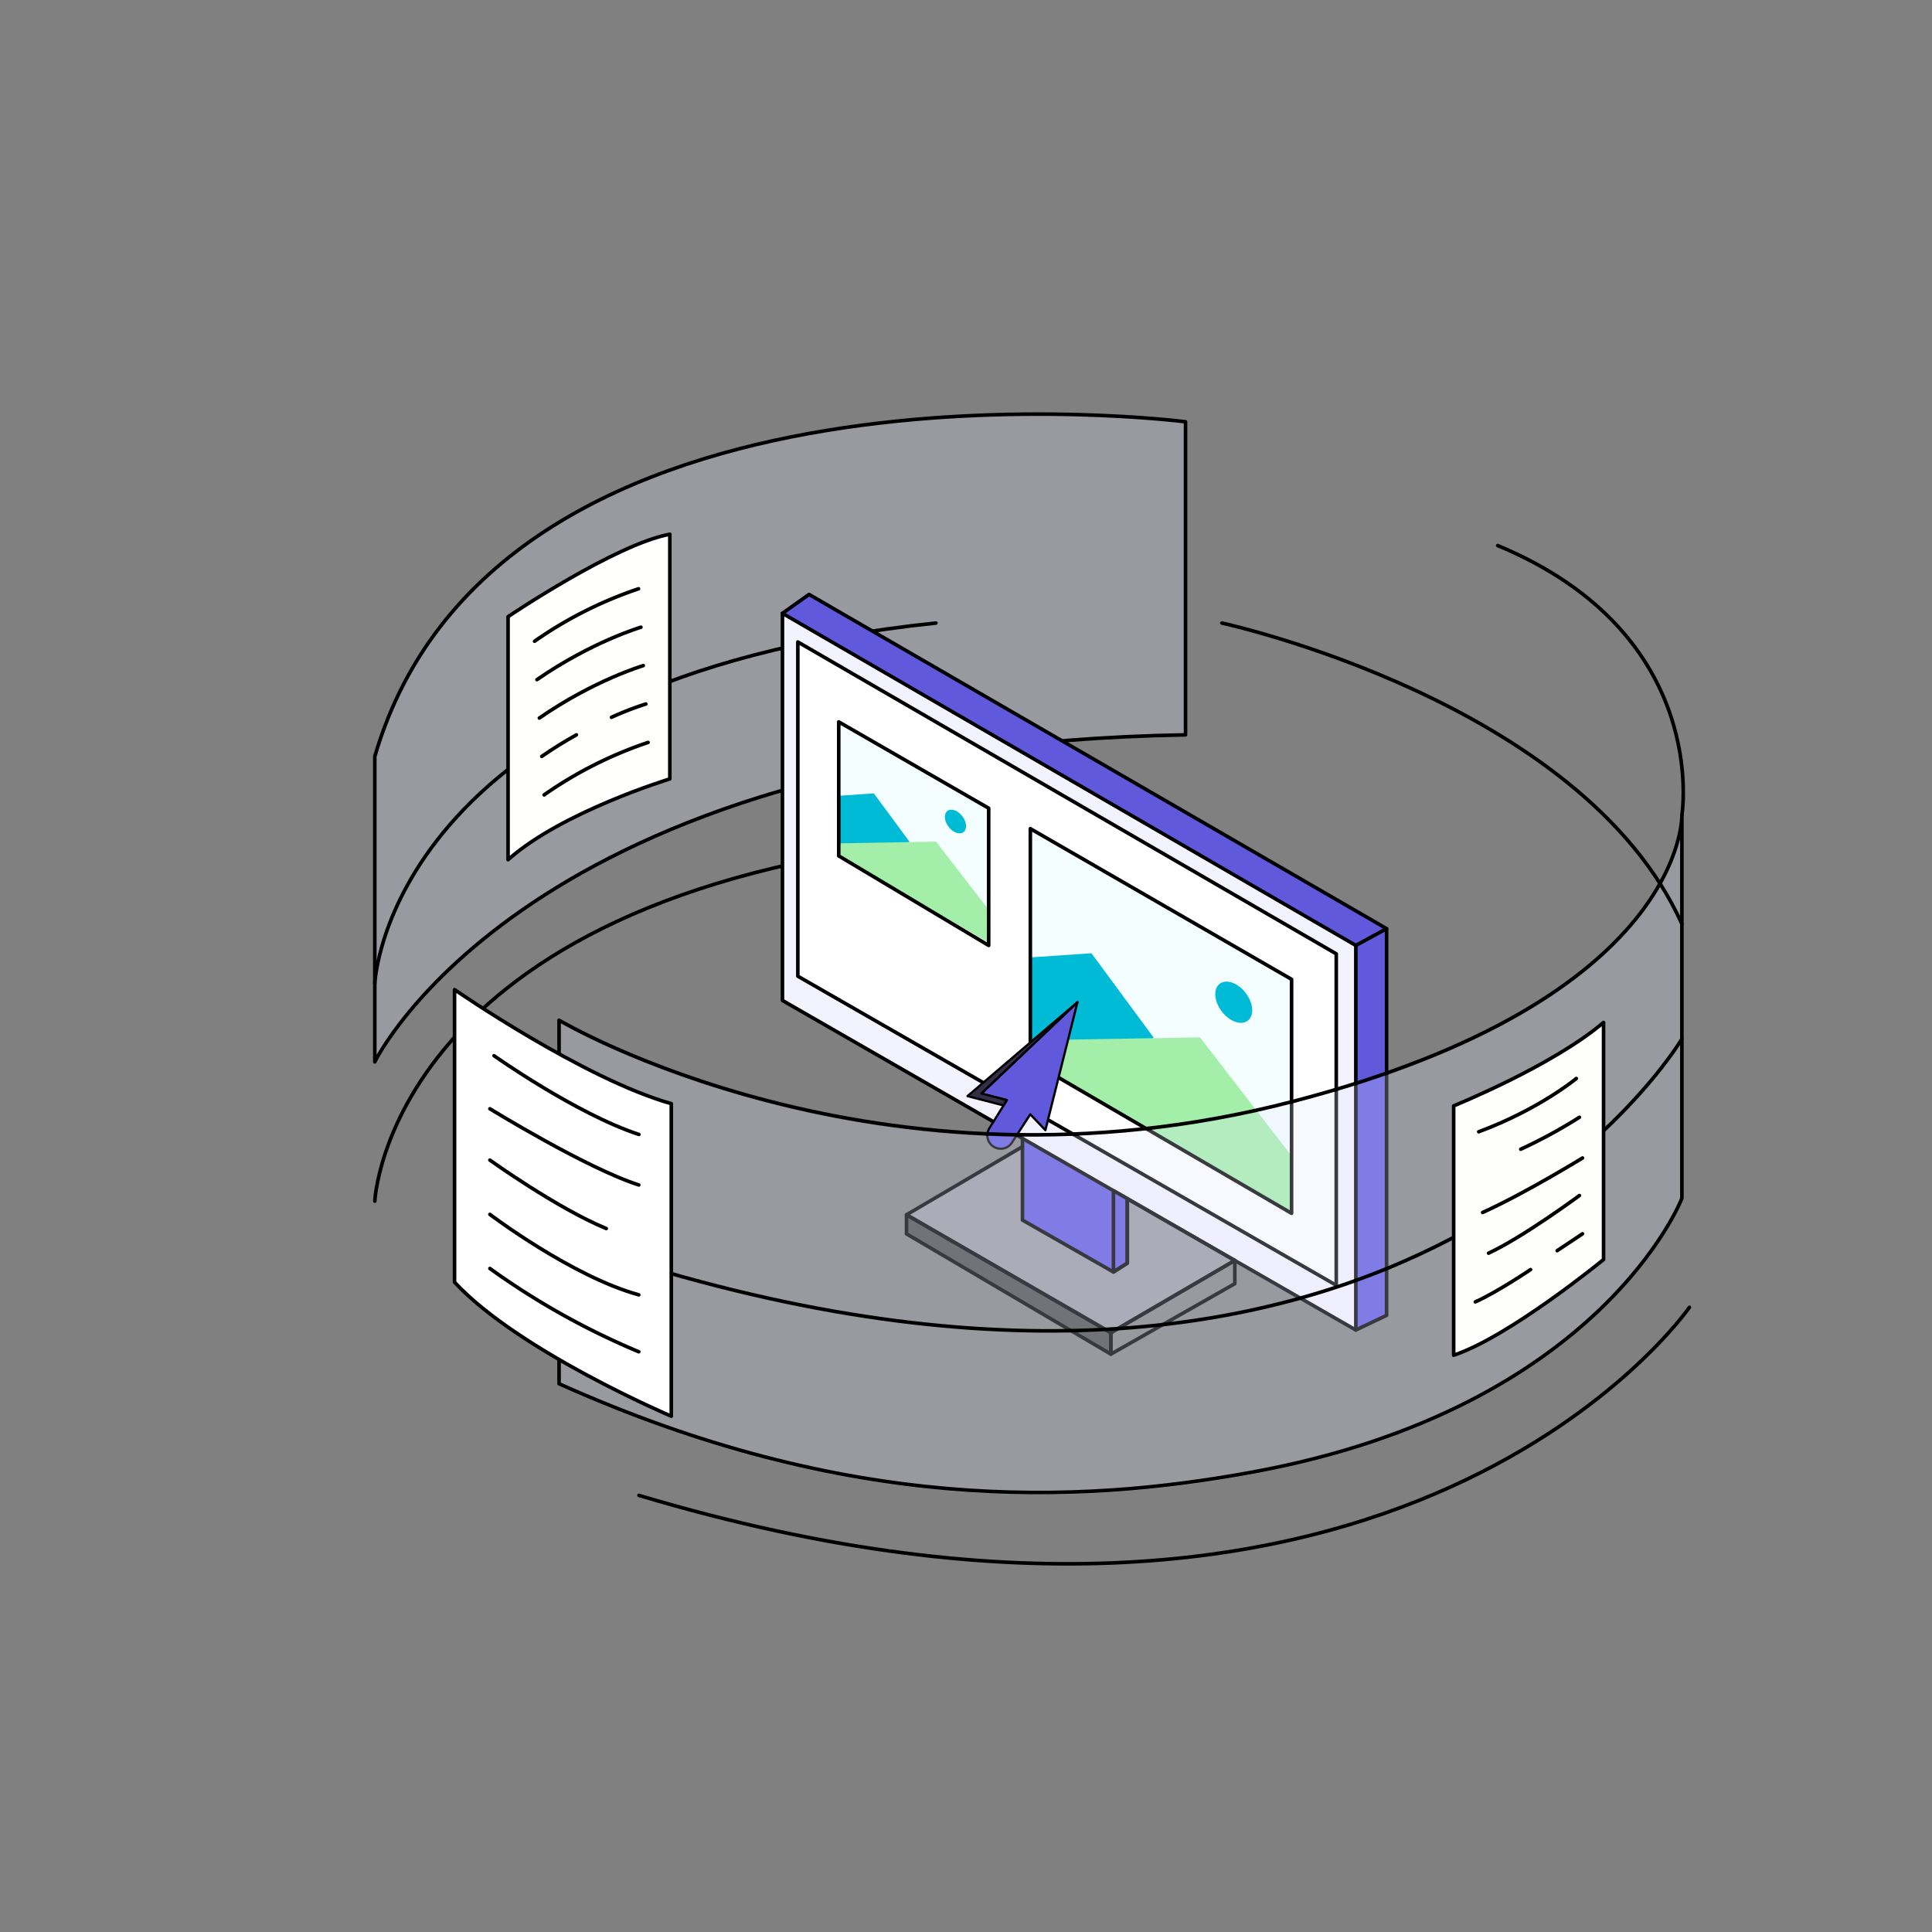 <svg id="Layer_1" data-name="Layer 1" xmlns="http://www.w3.org/2000/svg" viewBox="0 0 700 700"><rect x="0" y="0" width="700" height="700" fill="#808080" stroke="none"/><defs><style>.cls-1{fill:#e6e6ff;}.cls-1,.cls-3{opacity:0.25;}.cls-12,.cls-2,.cls-3{fill:none;}.cls-12,.cls-2{stroke:#000;stroke-linecap:round;stroke-linejoin:round;}.cls-2{stroke-width:1.3px;}.cls-3{stroke:#4c4c4c;stroke-miterlimit:10;}.cls-4{fill:#4c4c4c;}.cls-5{fill:#6059dc;}.cls-6{fill:#f3f3ff;}.cls-7{fill:#fff;}.cls-8{fill:#f5feff;}.cls-9{fill:#00bbd6;}.cls-10{fill:#a3efa9;}.cls-11{fill:#fffffe;}.cls-12{stroke-width:0.81px;}.cls-13{fill:#362d46;}.cls-14{fill:#fefefd;}</style></defs><path class="cls-1" d="M429.54,152.82s-249.06-32-293.74,121.24V384.73s54.92-114.35,293.74-118.48Z"/><path class="cls-2" d="M429.54,152.82s-249.06-32-293.74,121.24V384.73s54.92-114.35,293.74-118.48Z"/><path class="cls-2" d="M135.8,356.25s4.8-109.79,203.31-130.51"/><path class="cls-2" d="M135.8,435.18s4.8-109.79,203.31-130.51"/><polygon class="cls-3" points="447.39 456.69 447.39 465.1 402.49 490.63 402.49 482.87 447.39 456.69"/><polygon class="cls-4" points="402.49 482.87 402.49 490.63 328.44 447.05 328.44 440.14 402.49 482.87"/><polygon class="cls-1" points="447.39 456.69 402.49 482.87 328.44 440.14 370.46 415.46 370.46 442.06 403.42 460.87 408.45 457.66 408.45 434.3 447.39 456.69"/><polyline class="cls-5" points="491.24 481.89 502.39 476.57 502.39 336.47 293.13 215.37 283.5 222.21"/><polygon class="cls-6" points="491.24 342.55 491.24 481.89 447.39 456.69 408.45 434.3 403.42 431.41 370.46 412.47 283.5 362.49 283.5 222.22 491.24 342.55"/><polygon class="cls-7" points="484.48 466.69 289.4 354.71 289.4 233.61 484.48 346.6 484.48 466.69"/><polygon class="cls-5" points="403.42 431.41 403.42 460.87 370.46 442.06 370.46 412.47 403.42 431.41"/><polygon class="cls-2" points="484.15 465.68 289.07 353.7 289.07 232.6 484.15 345.59 484.15 465.68"/><polygon class="cls-2" points="491.24 342.55 491.24 481.89 447.39 456.69 408.45 434.3 403.42 431.41 370.46 412.47 283.5 362.49 283.5 222.22 491.24 342.55"/><polyline class="cls-2" points="491.24 481.89 502.39 476.57 502.39 336.47 293.13 215.37 283.5 222.21"/><polygon class="cls-5" points="408.45 434.3 408.45 457.66 403.42 460.87 403.42 431.41 408.45 434.3"/><line class="cls-2" x1="491.24" y1="342.55" x2="502.39" y2="336.47"/><line class="cls-2" x1="370.46" y1="415.46" x2="370.46" y2="412.47"/><polygon class="cls-2" points="408.45 434.3 408.45 457.66 403.42 460.87 403.42 431.41 408.45 434.3"/><polygon class="cls-2" points="447.39 456.69 447.39 465.1 402.49 490.63 402.49 482.87 447.39 456.69"/><polygon class="cls-2" points="402.49 482.87 402.49 490.63 328.44 447.05 328.44 440.14 402.49 482.87"/><polygon class="cls-2" points="447.39 456.69 402.49 482.87 328.44 440.14 370.46 415.46 370.46 442.06 403.42 460.87 408.45 457.66 408.45 434.3 447.39 456.69"/><polygon class="cls-8" points="467.96 439.61 467.96 354.83 373.31 300.24 373.31 384.47 467.96 439.61"/><polygon class="cls-9" points="417.92 375.84 395.45 345.38 373.31 346.89 373.31 384.47 408.44 404.94 417.92 375.84"/><polygon class="cls-10" points="467.96 418.82 434.77 375.84 373.31 376.92 373.31 384.47 467.96 439.61 467.96 418.82"/><polygon class="cls-8" points="358.22 341.54 358.22 292.88 303.89 261.55 303.89 309.89 358.22 341.54"/><polygon class="cls-9" points="329.5 304.94 316.6 287.46 303.89 288.33 303.89 309.89 324.06 321.64 329.5 304.94"/><polygon class="cls-10" points="358.22 329.61 339.17 304.94 303.89 305.56 303.89 309.89 358.22 341.54 358.22 329.61"/><ellipse class="cls-9" cx="346.19" cy="297.63" rx="3.15" ry="4.82" transform="translate(-109.51 269.89) rotate(-37.2)"/><polygon class="cls-2" points="467.96 439.61 467.96 354.83 373.31 300.24 373.31 384.47 467.96 439.61"/><polygon class="cls-2" points="358.22 292.83 303.89 261.55 303.89 310.11 358.22 342.55 358.22 292.83"/><ellipse class="cls-9" cx="447.01" cy="363.1" rx="5.48" ry="8.4" transform="translate(-128.58 344.17) rotate(-37.2)"/><path class="cls-11" d="M242.69,193.56v88.66s-39.18,11.9-58.61,29.27V223.43S222.88,197.22,242.69,193.56Z"/><path class="cls-5" d="M390.39,363.1l-11.63,46.38-5.47-5.74L366.63,414a4.84,4.84,0,0,1-6.73,1.4h0a4.84,4.84,0,0,1-1.44-6.6l5.13-8.25,1.2-1.93-9.21-2.4Z"/><path class="cls-12" d="M390.39,363.1l-11.63,46.38-5.47-5.74L366.63,414a4.84,4.84,0,0,1-6.73,1.4h0a4.84,4.84,0,0,1-1.44-6.6l5.13-8.25,1.2-1.93-9.21-2.4Z"/><polygon class="cls-13" points="355.58 396.18 364.79 398.58 363.59 400.51 350.54 397.14 390.39 363.1 355.58 396.18"/><polygon class="cls-12" points="355.58 396.18 364.79 398.58 363.59 400.51 350.54 397.14 390.39 363.1 355.58 396.18"/><path class="cls-2" d="M242.69,193.56v88.66s-39.18,11.9-58.61,29.27V223.43S222.88,197.22,242.69,193.56Z"/><path class="cls-2" d="M231.35,213.33a147.59,147.59,0,0,0-37.66,19"/><path class="cls-2" d="M232.22,227.25s-17.83,5.27-37.67,19"/><path class="cls-2" d="M233.08,241.16s-17.83,5.27-37.66,19"/><path class="cls-2" d="M208.84,266.25c-4,2.22-8.22,4.81-12.56,7.81"/><path class="cls-2" d="M234,255.07a112.7,112.7,0,0,0-12.45,4.82"/><path class="cls-1" d="M202.56,502.14c104.09,46.75,187,43.89,251.82,31.91,125.82-23.26,155-99.07,155-99.07V296.23S611,362.77,468.31,399.89C317.79,439,202.56,370.42,202.56,370.42Z"/><path class="cls-2" d="M234.81,269a147.44,147.44,0,0,0-37.66,19"/><path class="cls-2" d="M202.56,501.36c104.09,46.75,187,43.89,251.82,31.9,125.82-23.26,155-99.06,155-99.06V295.44S611,362,468.31,399.11c-150.52,39.15-265.75-29.47-265.75-29.47Z"/><path class="cls-2" d="M609.37,295.44s10.82-65.56-66.71-97.77"/><path class="cls-2" d="M609.37,376.44S511.47,541.78,234.81,459"/><path class="cls-2" d="M612.11,473.66s-103.94,150.88-380.6,68.15"/><path class="cls-2" d="M442.72,225.74s130.33,28.23,166.65,109"/><path class="cls-14" d="M581,370.44v85.91s-34.16,28-54.31,34.67V400.67S562.59,386.15,581,370.44Z"/><path class="cls-2" d="M581,370.44v85.91s-34.16,28-54.31,34.67V400.67S562.59,386.15,581,370.44Z"/><path class="cls-2" d="M571.13,390.76s-13.33,11.11-35.36,19.3"/><path class="cls-2" d="M572.25,404.81A181.34,181.34,0,0,1,551,416.38"/><path class="cls-2" d="M573.38,419.56s-20.87,12.82-36.19,19.74"/><path class="cls-2" d="M572.25,433.17s-20.28,15-32.91,20.88"/><line class="cls-2" x1="573.38" y1="447.02" x2="564.19" y2="453.14"/><path class="cls-2" d="M554.55,460s-12.11,8.17-20,11.69"/><path class="cls-7" d="M243.22,399.87V513.12s-55.38-23.56-78.53-48.56v-106S211.6,391,243.22,399.87Z"/><path class="cls-2" d="M243.22,399.87V513.12s-55.38-23.56-78.53-48.56v-106S211.6,391,243.22,399.87Z"/><path class="cls-2" d="M179,382.51s29.76,21.08,52.49,28.52"/><path class="cls-2" d="M177.5,401.73s34.93,21.52,53.94,27.6"/><path class="cls-2" d="M177.5,420.33s24.18,17.36,42.16,24.8"/><path class="cls-2" d="M177.5,440s29.76,22.53,53.94,29.14"/><path class="cls-2" d="M177.5,459.6a272,272,0,0,0,53.94,30.17"/></svg>